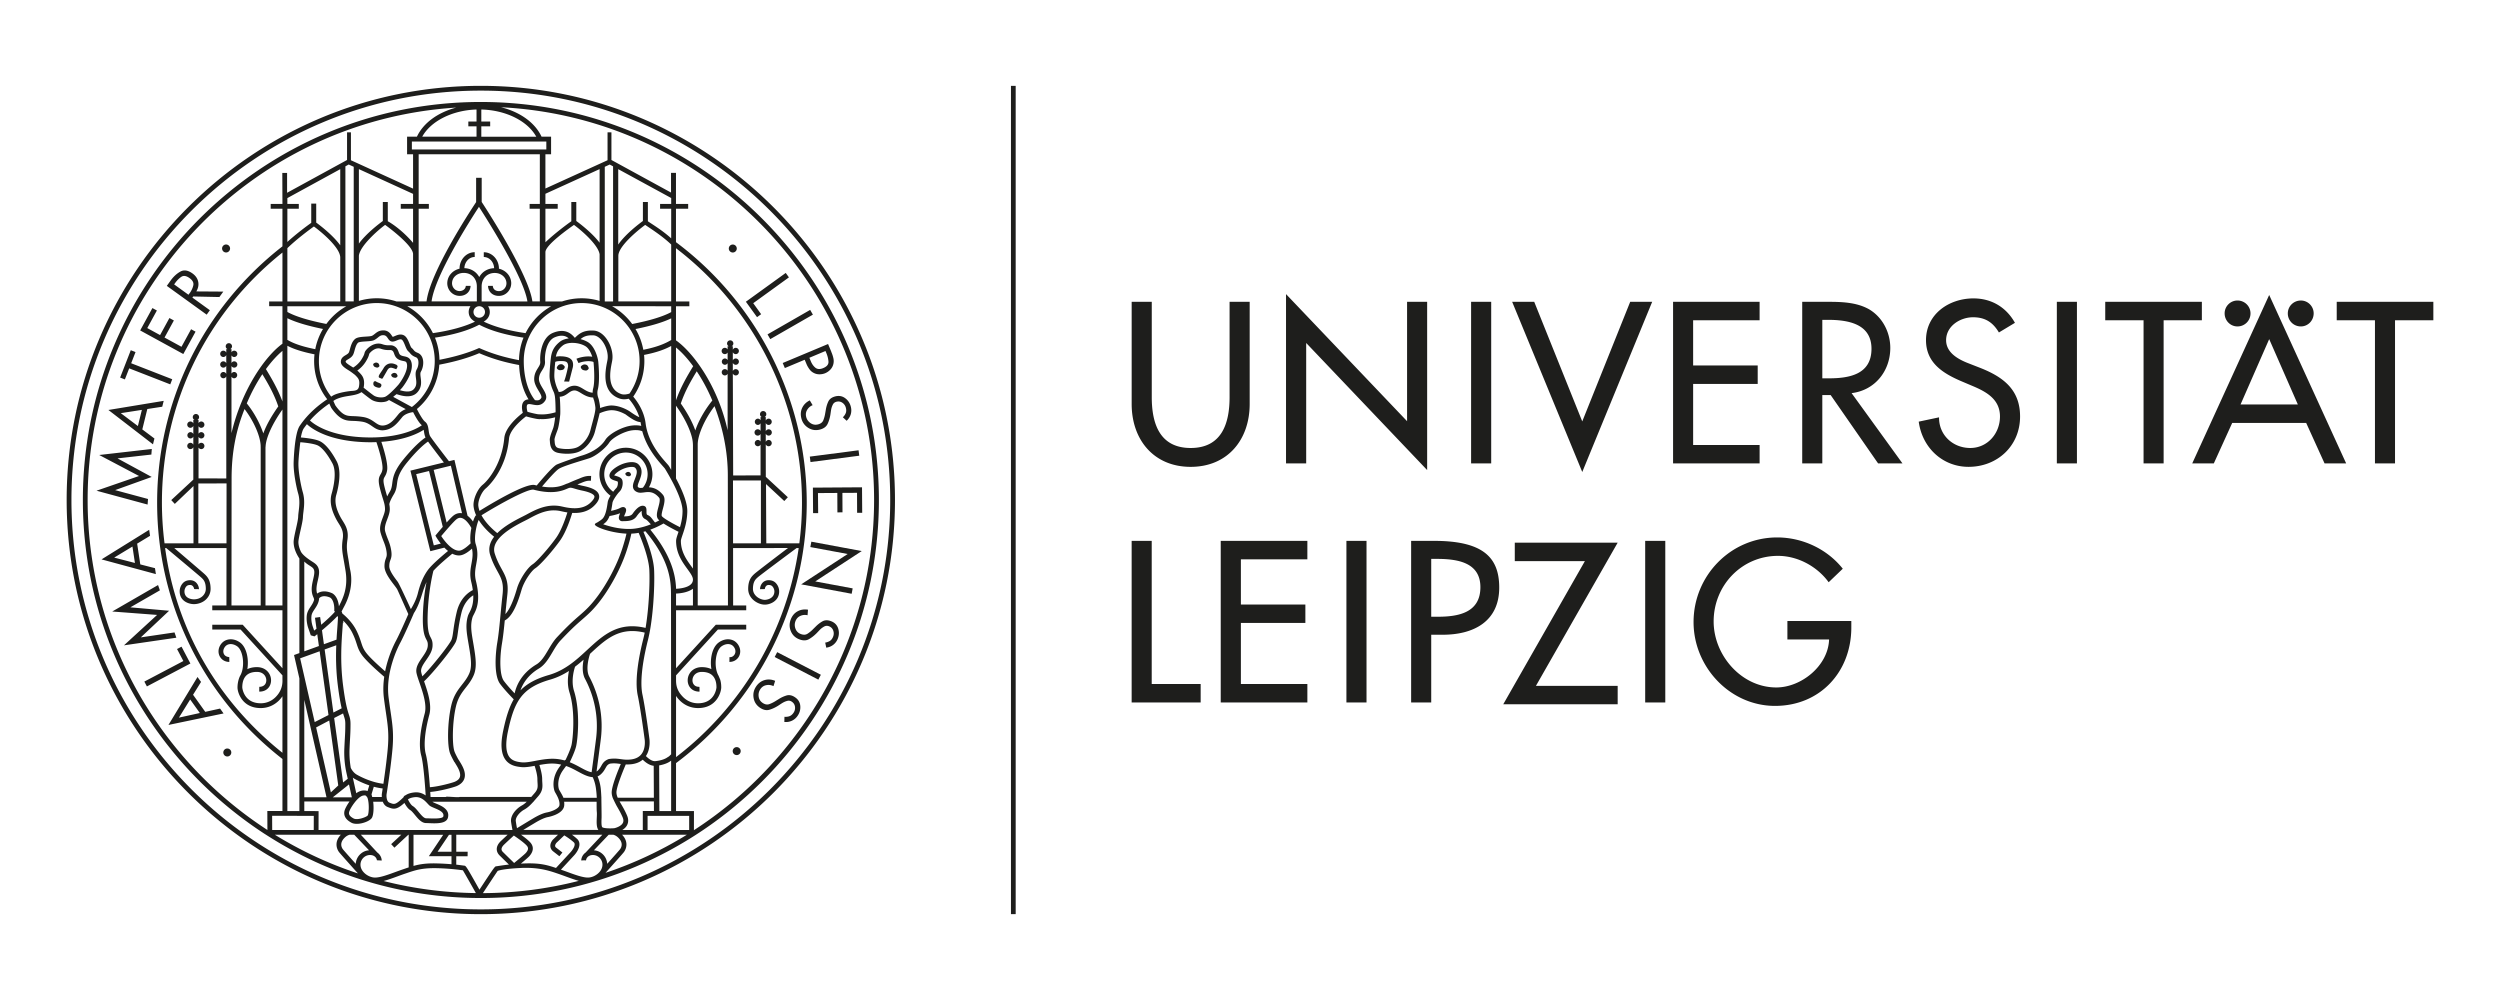 <svg xmlns="http://www.w3.org/2000/svg" xml:space="preserve" width="1000" height="400"><g style="fill:#1e1e1c"><path d="M192.328 34.336c-91.346 0-165.664 74.32-165.664 165.662 0 91.342 74.321 165.666 165.664 165.666 91.35 0 165.662-74.324 165.662-165.666S283.673 34.336 192.328 34.336zm212.053 0v331.328h1.892V34.336h-1.892zM192.328 36.25c90.292 0 163.754 73.456 163.754 163.748 0 90.293-73.459 163.756-163.754 163.756-90.293 0-163.75-73.463-163.75-163.756 0-90.292 73.457-163.748 163.75-163.748zm.026 4.54c-87.782 0-159.21 71.421-159.21 159.204 0 55.794 28.882 104.955 72.456 133.393l.824.523c24.807 15.977 54.295 25.293 85.93 25.293 87.786 0 159.203-71.425 159.203-159.207S280.14 40.793 192.354 40.793v-.004zm8.05 2.106c83.003 4.204 149.23 73.056 149.23 157.086 0 55.335-28.748 104.05-72.066 132.094l.014-7.639-7.168-.017v-19.182c32.743-24.442 52.283-63.35 52.283-104.18 0-40.828-19.55-79.757-52.308-104.193V83.492h4.88v-1.916h-4.88V69.16h-1.98v7.861l-23.837-13.025V52.928h-1.554v11.164l-24.854 11.312V61.7h2.268v-7.03h-3.81c-2.633-5.647-8.66-9.904-16.218-11.773zm-17.924.143c-7.316 1.93-13.142 6.12-15.712 11.637h-3.938v7.03h2.397v13.741L140.373 64.1V52.932h-1.553v11.06L114.836 77.11v-7.945h-1.912l.053 12.416h-4.7v1.916h4.7v15.04c-31.854 24.831-50.125 62.191-50.125 102.526 0 40.35 18.263 77.703 50.125 102.528v20.822l-6.045-.008.035 7.586c-43.233-28.067-71.912-76.732-71.912-132v-.002c0-83.416 65.27-151.839 147.425-156.949zm8.131.762v4.803h-3.28v1.916h3.28v4.154H168.89c3.44-6.25 12.03-10.568 21.722-10.873zm1.912.002c9.794.234 18.512 4.569 21.983 10.879h-21.983v-4.155h3.547v-1.916h-3.547v-4.808zm-27.777 12.795h53.783v3.195h-53.783v-3.195zm2.719 5.109h48.465v19.877h-4.084V83.5h4.084v37.072h-2.979c-1.423-10.663-17.901-36.157-20.27-39.779v-9.676h-2.232v9.73c-2.514 3.786-18.452 28.148-19.828 39.725h-3.158V83.498h4.082v-1.916h-4.08V61.707zm-27.969 4.094 1.99.912v53.857h-3.326V66.535l1.336-.734zm104.399.004 1.334.73v54.037h-3.32V66.717l1.986-.912zm-100.34 1.841 21.672 9.9v4.034h-4.92v1.916h4.92V97.14c-3.723-4.366-7.807-7.376-10.108-8.641v-7.705h-1.988v7.605c-1.613 1.181-6.696 5.052-9.576 9.043V67.646zm96.287 0v29.448c-2.915-3.855-7.757-7.552-9.324-8.694v-7.605h-1.993v7.709c-1.616 1.146-6.454 4.695-10.359 8.394V83.496h4.92V81.58h-4.92v-4.068l21.676-9.866zm7.451.016 21.182 11.543v2.377h-4.446v1.916h4.446v11.84c-3.685-3.344-7.849-5.78-9.325-6.834v-7.71h-1.99V88.4c-1.665 1.214-7.045 5.314-9.867 9.426V67.662zm-111.195.004v30.453c-2.876-3.998-7.99-7.899-9.61-9.084V81.43h-1.99v7.71c-1.504 1.072-5.809 4.218-9.549 7.641V83.502h4.574v-1.916h-4.576v-2.352l21.15-11.568zm55.484 15.068c3.615 5.608 17.98 28.35 19.377 37.836h-18.307v-5.994c0-3.15 2.136-5.367 5.19-5.396h.049c2.513 0 4.517 1.671 4.68 3.902.064.88-.244 1.76-.844 2.402a2.93 2.93 0 0 1-2.155.961h-.029c-1.268 0-2.318-.706-2.414-2.064v-.03l-1.906-.01c.003.06-.008.11-.004.17.163 2.232 1.812 3.846 4.322 3.846h.05a4.814 4.814 0 0 0 3.54-1.572 5.155 5.155 0 0 0 1.35-3.846c-.203-2.717-2.22-4.843-4.946-5.468h.043c0-3.625-2.724-6.575-6.068-6.575v1.913c2.234 0 4.047 1.986 4.138 4.472-2.648.082-4.785 1.445-5.949 3.541-1.16-2.11-3.3-3.47-5.953-3.554.092-2.483 1.9-4.47 4.137-4.47v-1.915c-3.345 0-6.067 2.953-6.067 6.578h.069c-2.726.624-4.768 2.745-4.967 5.469a5.131 5.131 0 0 0 1.342 3.838c.924 1 2.18 1.56 3.545 1.58h.052c2.5 0 4.21-1.619 4.372-3.854.005-.05.003-.1.003-.152h-1.914l.002.017c-.099 1.376-1.32 2.054-2.502 2.069a2.94 2.94 0 0 1-2.156-.955 3.217 3.217 0 0 1-.838-2.409c.165-2.267 2.129-3.902 4.678-3.902h.049c3.058.024 5.19 2.248 5.19 5.402v6.006h-18.11c1.34-10.355 15.359-32.349 18.951-37.836zm66.496 7.217c1.605 1.15 6.575 4.186 10.397 7.854v22.763h-21.141v-18.257c0-3.675 7.322-9.842 10.744-12.36zm-104.023.002c1.708 1.223 10.988 8.17 11.172 11.6v19.017h-6.688a24.855 24.855 0 0 0-14.984-.203v-18.11c.475-3.872 7.435-10.049 10.5-12.304zm75.539.004c2.894 2.131 9.643 7.875 10.248 11.756v18.66a24.873 24.873 0 0 0-14.99.201h-6.686v-19.717c0-2.912 9.718-9.677 11.428-10.9zm-104.03.63c3.09 2.275 10.345 8.317 10.534 12.304v17.683h-21.15V99.262c3.848-3.728 8.983-7.503 10.616-8.674zm144.829 8.692c31.58 24.133 50.396 62.044 50.396 101.791 0 5.47-.367 10.897-1.06 16.26h-13.21s-.08-13.807-.113-23.71l7.305 6.792 1.42-1.521-8.813-8.166c-.01-4.104-.015-13.01-.015-13.01.188.457.638.787 1.166.787a1.263 1.263 0 0 0 0-2.525 1.26 1.26 0 0 0-1.166.787v-3.31a1.26 1.26 0 1 0 0-.95v-3.31c.188.464.638.786 1.166.786a1.264 1.264 0 0 0 0-2.527 1.26 1.26 0 0 0-1.166.79v-1.423h-.463a1.24 1.24 0 0 0 .685-1.103 1.264 1.264 0 1 0-2.527 0c0 .486.283.897.684 1.103h-.463v1.297a1.251 1.251 0 0 0-1.088-.662 1.264 1.264 0 0 0 0 2.525c.475 0 .874-.274 1.09-.664v3.063a1.248 1.248 0 0 0-1.09-.66 1.262 1.262 0 1 0 0 2.521c.475 0 .874-.277 1.09-.66v3.059a1.251 1.251 0 0 0-1.09-.662 1.263 1.263 0 0 0 0 2.525c.475 0 .874-.27 1.09-.668v12.324l-10.957.031c-.002-.263-.135-40.798-.135-40.798.19.457.638.787 1.164.787a1.262 1.262 0 1 0-1.164-1.742v-3.307c.19.458.638.789 1.164.789a1.262 1.262 0 1 0-1.164-1.742v-3.305a1.26 1.26 0 1 0 1.164-1.74c-.526 0-.974.325-1.164.783v-1.42h-.465c.401-.205.684-.612.684-1.101 0-.688-.563-1.26-1.262-1.26-.697 0-1.264.572-1.264 1.26 0 .49.285.897.686 1.103h-.463v1.291a1.249 1.249 0 0 0-1.09-.656 1.261 1.261 0 1 0 0 2.521c.476 0 .876-.273 1.09-.66v3.059a1.245 1.245 0 0 0-1.09-.66 1.264 1.264 0 0 0 0 2.527 1.24 1.24 0 0 0 1.09-.668v3.06a1.252 1.252 0 0 0-1.09-.66 1.264 1.264 0 0 0 0 2.528 1.25 1.25 0 0 0 1.09-.664v22.603c-3.913-17.819-13.832-31.176-20.65-35.976v-13.645h5.343v-1.918h-5.343l-.002-.002V99.28zm-157.416 1.735v19.556h-5.317v1.918h5.315v14.989c-6.804 4.94-16.183 18.094-20.385 35.767v-22.59c.215.39.612.664 1.088.664a1.266 1.266 0 0 0 0-2.529c-.476 0-.873.277-1.088.66v-3.05c.215.385.612.656 1.088.656a1.26 1.26 0 0 0 1.263-1.252c0-.702-.566-1.272-1.263-1.272-.476 0-.873.275-1.088.668v-3.06c.215.387.612.662 1.088.662a1.265 1.265 0 0 0 0-2.53 1.24 1.24 0 0 0-1.088.665v-1.291h-.465a1.26 1.26 0 0 0 .688-1.104c0-.699-.567-1.268-1.266-1.268-.697 0-1.264.569-1.264 1.268 0 .479.285.89.684 1.104h-.46v1.414a1.266 1.266 0 0 0-1.165-.788 1.266 1.266 0 0 0 0 2.532c.527 0 .976-.331 1.164-.79v3.311a1.257 1.257 0 0 0-1.164-.793 1.27 1.27 0 0 0-1.266 1.272 1.262 1.262 0 0 0 2.43.47v3.311a1.26 1.26 0 0 0-1.164-.795 1.266 1.266 0 0 0 0 2.53c.527 0 .976-.328 1.164-.786 0 0 .02 38.15.014 40.852l-11.106-.035v-12.37c.213.39.616.665 1.092.665a1.262 1.262 0 1 0 0-2.524c-.476 0-.879.27-1.092.664v-3.064c.213.39.616.666 1.092.666.696 0 1.264-.569 1.264-1.264 0-.699-.57-1.266-1.266-1.266-.475 0-.877.273-1.09.664v-3.058c.213.394.616.664 1.092.664a1.265 1.265 0 0 0 0-2.53c-.476 0-.879.28-1.092.667v-1.291h-.463c.402-.217.686-.625.686-1.11a1.263 1.263 0 0 0-2.526 0c0 .485.284.893.686 1.11h-.467v1.416a1.258 1.258 0 0 0-2.428.474c0 .7.567 1.264 1.264 1.264.529 0 .974-.33 1.164-.787v3.303a1.268 1.268 0 0 0-1.164-.786 1.266 1.266 0 0 0 0 2.53c.529 0 .974-.327 1.164-.78v3.297a1.261 1.261 0 1 0 0 .955v12.985l-8.828 8.193 1.42 1.522 7.473-7.14v22.905h-11.58a129.876 129.876 0 0 1-1.047-16.262c0-39.234 17.559-75.583 48.209-100.048zm-39.12 7.162c-.587 0-1.148.147-1.683.441-1.423.784-2.686 1.925-3.791 3.422l-1.662 2.31 15.947 11.51 1.281-1.771-7-5.063.32-.44 10.485.23 1.57-2.176-10.795-.073c.773-1.305 1.022-2.607.744-3.902-.277-1.29-1.026-2.382-2.255-3.27-1.128-.813-2.181-1.22-3.16-1.218zm240.438.992-15.945 11.52 4.466 6.173 1.635-1.191-3.16-4.399 14.275-10.328-1.271-1.775zm-240.662 1.21c.658-.01 1.397.283 2.219.878 1.23.894 1.719 1.876 1.455 2.947-.26 1.078-.746 2.115-1.461 3.098a.059.059 0 0 1-.022.031c-.007.007-.019.012-.045.016l-.394.552-5.73-4.14.378-.526c.772-1.074 1.607-1.906 2.504-2.51a1.99 1.99 0 0 1 1.096-.345zm440.775 7.26v67.721h8.065v-48.17l48.384 50.832v-67.298h-8.029v47.754l-48.42-50.838zm393.264.35-30.78 67.371h8.633l7.358-16.197h29.584l7.355 16.197h8.64l-30.79-67.37zm-118.283 1.367c-9.748 0-18.989 6.258-18.989 16.715 0 9 6.675 13.207 14.026 16.371l4.45 1.887c5.556 2.316 11.112 5.319 11.112 12.262 0 6.77-4.958 12.6-11.884 12.6-6.924 0-12.57-5.145-12.487-12.258l-8.125 1.72c1.373 10.366 9.498 18.08 19.928 18.08 11.546 0 20.61-8.395 20.61-20.144 0-10.801-6.844-15.856-15.993-19.457l-4.617-1.803c-4.02-1.543-8.977-4.196-8.977-9.258 0-5.66 5.645-9.17 10.774-9.17 4.874 0 7.951 2.051 10.347 6.084l6.413-3.861c-3.505-6.26-9.4-9.768-16.588-9.768zm105.593.85c-2.824 0-5.132 2.314-5.132 5.145 0 2.912 2.308 5.224 5.132 5.224a5.186 5.186 0 0 0 5.22-5.224c0-2.83-2.308-5.145-5.22-5.145zm25.356 0c-2.906 0-5.215 2.314-5.215 5.145a5.187 5.187 0 0 0 5.215 5.224c2.826 0 5.13-2.312 5.13-5.224 0-2.83-2.305-5.145-5.13-5.145zm-467.674.518v40.894c0 14.232 8.81 25.12 23.604 25.12 14.794 0 23.6-10.888 23.6-25.12v-40.894h-8.04v38.156c0 10.538-3.16 20.312-15.56 20.312-12.401 0-15.565-9.774-15.565-20.312v-38.156h-8.039zm135.774 0v64.636h8.039v-64.636h-8.04zm16.42 0 28.042 68.074 27.97-68.074h-8.792l-19.18 47.84-19.214-47.84h-8.827zm64.367 0v64.636h34.617v-7.367h-26.59v-24.431h25.826v-7.372h-25.826V128.1h26.59v-7.376h-34.617zm51.658 0v64.636h8.037v-27.343h3.336l18.98 27.343h9.75l-20.351-28.111c9.325-1.117 15.478-8.835 15.478-18.086 0-6.176-3.078-12.26-8.468-15.44-5.128-2.904-11.285-3-17.016-3h-9.746zm101.85 0v64.636h8.038v-64.636h-8.039zm19.36 0v7.379h15.33v57.257h8.028l-.002-57.26h15.293v-7.376h-38.648zm92.593 0v7.379h15.293v57.257h8.027v-57.257l15.33-.002v-7.377h-38.65zm-783.957.5c12.77 0 23.164 10.39 23.164 23.164 0 7.21-3.416 14.048-9.147 18.418l-7.478-4.069c.49-.433 1.351-1.082 1.351-1.082.075.017.192.06.348.106 1.494.476 5.47 1.736 7.845-.701 1.974-2.026 1.68-4.331 1.46-6.006-.125-.99-.236-1.842.083-2.385.793-1.327 1.274-3.615.655-5.416-.35-1.03-1.024-1.764-1.951-2.125-1.011-.398-1.273-.72-1.637-1.156a5.266 5.266 0 0 0-.826-.856c-.2-.17-.545-1.019-.772-1.586-.534-1.327-1.137-2.828-2.31-3.424-1.288-.638-2.578-.108-3.518.29-.334.138-.83.346-.88.36-.084-.063-.254-.31-.38-.495-.553-.816-1.502-2.268-3.738-2.094-1.435.064-2.304.761-3.07 1.377-.364.295-.71.564-1.092.76-.415.205-1.607.283-2.563.34-1.748.114-3.394.218-4.279.98-1.189 1.02-1.653 2.718-2.031 4.08-.135.482-.247.917-.385 1.215-.229.486-.727.78-1.297 1.125-.79.471-1.871 1.117-1.941 2.508-.087 1.6 1.638 2.67 3.31 3.703.812.5 2.344 1.705 2.344 1.705 1.39 1.384 2.025 2.012 1.61 4.566-.26 1.586-1.353 1.764-3 1.852-.455.025-5.458.557-7.694 2.004-.128.078-.29.183-.426.27a22.933 22.933 0 0 1-4.92-14.264c0-12.774 10.395-23.164 23.165-23.164zm81.935.002c12.774 0 23.166 10.39 23.166 23.164 0 4.693-1.4 9.177-4.03 13.033-.87.28-2.211.56-3.241.217-5.933-1.99-4.509-9.18-3.825-12.635l.131-.676c.536-2.86-.484-6.548-2.535-9.176-1.389-1.784-3.098-2.817-4.824-2.92-4.26-.266-6.002 1.408-7.404 2.752l-.172.164c-1.167-1.436-3.692-4.094-8.768-1.994-4.77 1.965-5.27 9.141-5.064 11.5.078.95-.336 1.621-.916 2.534-.64 1.022-1.44 2.288-1.508 4.214-.074 1.838.91 3.484 1.777 4.934.851 1.409 1.376 2.373 1.012 2.912-.643.933-1.34.994-2.48.803-2.848-3.548-4.483-9.234-4.483-15.662 0-12.774 10.393-23.164 23.164-23.164zm-40.967 1.263v.002a2.3 2.3 0 0 1 2.303 2.3 2.31 2.31 0 0 1-2.303 2.302 2.312 2.312 0 0 1-2.304-2.303 2.304 2.304 0 0 1 2.304-2.3zm-28.785.002h25.262a3.94 3.94 0 0 0-.363.662 4.148 4.148 0 0 0-.334 1.641c0 .577.118 1.13.334 1.635.172.405.42.768.707 1.105 0 0 .905.901 1.494 1.121-4.065 1.98-10.046 3.63-16.846 4.598a25.232 25.232 0 0 0-10.254-10.762zm81.938 0 23.625.002v2.344c-3.203 1.767-8.594 3.405-15.604 4.764-2.132-2.905-4.857-5.35-8.021-7.11zm-129.903.002h23.598c-3.154 1.753-5.876 4.19-8.006 7.088-6.997-1.362-12.378-3.006-15.553-4.773l-.039.058v-2.373zm80.276 0 25.257.002a25.24 25.24 0 0 0-10.251 10.762c-6.798-.965-12.672-2.64-16.739-4.615.65-.305 1.387-1.104 1.387-1.104.642-.749 1.037-1.695 1.037-2.742a4.17 4.17 0 0 0-.691-2.303zm-134.26.73-4.897 8.952 17.254 9.44 4.897-8.952-1.787-.969-3.84 7.022-6.778-3.701 3.735-6.827-1.787-.976-3.73 6.82-5.128-2.802 3.848-7.026-1.787-.98zm263.098.731-17.053 9.793 1.092 1.904 17.054-9.795-1.093-1.902zm-209.114 3.334c3.292 1.607 8.075 3.049 14.254 4.297a24.866 24.866 0 0 0-3.092 8.088c-6.28-1.248-9.28-2.628-11.162-3.725v-8.66zm153.528.059v8.66c-2.344 1.365-5.394 2.765-11.153 3.904a24.938 24.938 0 0 0-3.117-8.297c6.17-1.238 10.96-2.667 14.27-4.267zm460.445.586h2.137c7.95 0 17.533 1.449 17.533 11.57 0 10.287-8.894 11.83-17.108 11.83h-2.562v-23.4zm-537.223 1.943c4.214 2.278 10.38 4.095 17.71 5.184a24.976 24.976 0 0 0-1.803 9c-5.756-1.075-10.946-2.63-15.768-4.786l-.01-.025a.966.966 0 0 1-.326 0l-.008.025c-4.17 1.865-9.572 3.465-15.71 4.643a24.898 24.898 0 0 0-1.796-8.857c7.33-1.09 13.497-2.906 17.711-5.184zm-38.619 4.203c1.147-.082 1.577.526 2.076 1.264.361.525.81 1.187 1.631 1.28.657.077 1.309-.192 1.94-.458.859-.358 1.452-.57 1.931-.338.525.263 1.029 1.512 1.395 2.428.402.993.75 1.858 1.326 2.338.252.209.411.404.57.6.44.535.94 1.138 2.412 1.716.395.15.672.469.84.969.403 1.178.064 2.894-.484 3.816-.66 1.1-.496 2.374-.342 3.604.202 1.575.396 3.073-.928 4.428-1.404 1.437-4.098.766-5.486.347.432-.472.77-.861.94-1.056.513-.653 4.998-6.444 3.558-10.438-.577-1.614-1.867-1.872-2.81-2.06-.552-.114-1.078-.22-1.524-.55-.34-.248-.474-.59-.687-1.167-.294-.82-.7-1.938-2.194-2.524-.51-.19-.978-.177-1.488-.17-.646.015-1.49.03-2.84-.423-2.852-.976-5.426 1.02-6.496 2.35-.432.528-.539.86-.643 1.284-.087.337-.213.856-1.058 2.25-1.163 1.937-2.843 3.087-3.446 3.452-.206-.128-.409-.26-.615-.387-.853-.528-2.437-1.509-2.41-1.98.018-.323.242-.507 1.012-.965.703-.418 1.572-.936 2.047-1.954.177-.373.33-.908.502-1.52.305-1.11.688-2.496 1.433-3.142.397-.337 2.058-.445 3.155-.513 1.36-.09 2.531-.16 3.294-.543.566-.283 1.027-.653 1.43-.973.643-.525 1.15-.93 1.96-.965zm83.35.045c.3-.008.62-.004.96.014 1.17.067 2.388.85 3.438 2.191 1.706 2.19 2.594 5.334 2.158 7.654l-.125.65c-.728 3.679-2.439 12.301 5.092 14.823a5.577 5.577 0 0 0 1.7.254 8.33 8.33 0 0 0 1.824-.22c.374.392 2.946 3.27 4.24 7.353-1.074-.305-3.764-2.242-3.764-2.242-.163-.117-3.436-2.313-7.24-2.405-1.508-.039-3.547.624-4.682 1.022-.002-.135.022-.295.01-.412a21.06 21.06 0 0 0-.467-2.674c.046 0-.104-.533-.207-.817a21.509 21.509 0 0 0-.086-.308l-.023.008c-.326-1.03-.41-2.15-.14-3.164.775-2.927.47-8.163.21-11.026-.158-1.784-1.417-6.274-4.11-7.945-.894-.55-1.926-.95-3.001-1.225.962-.816 2.113-1.474 4.213-1.53zm-11.787.162c1.277-.012 2.173.475 2.857 1.078-1.394.177-2.645.615-3.533 1.32-2.45 1.944-3.12 3.817-3.485 5.555-.193.936-.779 6.9-.65 8.694.151 2.296 1.025 4.53 1.479 5.496l-.014.006c.008.007.481.738.685 2.306.191 1.486.268 4.7.252 6.168-.987.287-3.004.805-4.886.84-.713.022-1.47-.012-1.842-.033-.231-.021-.438-.025-.697-.078a39.783 39.783 0 0 1-3.813-.916c-.309-1.072-.525-2.69.117-2.987.458-.195 1.16-.058 1.907.084 1.493.291 3.526.693 5.021-1.496 1.09-1.582.055-3.303-.945-4.97-.768-1.273-1.566-2.596-1.512-3.87.054-1.415.618-2.315 1.219-3.27.656-1.042 1.336-2.118 1.199-3.714-.203-2.416.488-8.17 3.895-9.568 1.077-.45 1.98-.637 2.746-.645zm683.03 1.358 11.464 26.144h-22.918l11.455-26.144zm-678.292 1.513c1.692.062 3.486.518 4.832 1.35 1.253.77 2.157 2.565 2.691 4.183-2.81-.465-5.706.519-6.336.827l.838 1.716c.446-.216 3.412-1.237 5.867-.513 0 0 .143.118.157.271.193 2.2.567 7.62-.158 10.356a6.925 6.925 0 0 0-.211 1.738c-1.392-.103-2.475-.72-3.596-1.408-1.25-.77-2.544-1.56-4.176-1.365-1.369.166-2.301.839-3.119 1.439-.878.631-1.577 1.085-2.695 1.03-.05-.16-.105-.348-.155-.483a.776.776 0 0 0-.011-.035 1.853 1.853 0 0 0-.045-.108c-.04-.12-.08-.246-.125-.334-.4-.756-1.266-2.988-1.399-5.021-.075-1.061.15-3.997.358-6.065l.011.02c.004-.007.536-.324 1.916-.324 1.13 0 2.357-.042 2.875.656.153.203.446.937.307 1.629-.512 2.593-1.248 5.207-1.601 5.867 0 0 1.663.053 2.046.07.151-.538 1.371-5.339 1.387-5.38.417-1.388.124-2.644-.299-3.208-1.005-1.355-3.225-1.548-4.715-1.548a8.07 8.07 0 0 0-1.677.16c.002-.012.003-.034.01-.051.264-1.292.726-2.81 2.794-4.451.944-.747 2.536-1.08 4.229-1.018zm101.844.446-18.141 7.597.85 2.02 7.94-3.324.614 1.46c.041.1.08.2.123.291.037.093.082.196.12.295.306.642.676 1.256 1.109 1.834.43.586.978 1.053 1.652 1.39a4.77 4.77 0 0 0 2.182.558 6.156 6.156 0 0 0 2.24-.373c.032-.014.064-.027.096-.045.032-.01.063-.025.094-.035a5.94 5.94 0 0 0 2.1-1.489 4.81 4.81 0 0 0 1.17-2.287 5.075 5.075 0 0 0-.007-2.146 13.856 13.856 0 0 0-.633-2.082 7.243 7.243 0 0 0-.14-.334 6.765 6.765 0 0 1-.117-.346l-1.252-2.984zm-216.276.705c2.066 1.072 5.24 2.313 10.852 3.42a25.39 25.39 0 0 0-.147 2.664c0 5.608 1.816 10.898 5.235 15.312-3.06 2.06-7.451 5.422-10.918 10.52-2.261 3.026-2.514 14.9-2.518 15.017-.074 3.955 1.148 9.876 1.82 12.16.76 2.6.448 5.113.202 7.131-.098.806-.188 1.54-.202 2.182-.03 1.007-.469 2.973-.898 4.867-.493 2.192-.956 4.271-.92 5.4.067 2.596 1.285 4.91 2.305 6.434v37.82l-2.139.776 2.139 9.363v53.051l-4.81-.004V138.307zm153.528.072v49.568c-.184-.32-.352-.624-.55-.947l-.27-.457c-.182-.312-.544-.725-1.143-1.398-2.192-2.477-7.333-8.27-8.272-15.819-.645-5.2-3.682-9.209-4.949-10.674 2.92-4.207 4.453-9.116 4.453-14.263 0-.823-.043-1.627-.123-2.424 5.316-1.036 8.476-2.302 10.854-3.586zm1.916.605c2.216 1.813 4.57 4.353 6.875 7.5-2.378 3.91-4.996 8.347-6.875 13.657v-21.157zm-118.95.352c.278.007.564.056.854.156 1.669.578 2.764.542 3.504.528.35-.003.602-.01.752.05.655.248.813.62 1.09 1.375.233.653.525 1.466 1.351 2.073.792.57 1.616.734 2.281.873.887.18 1.183.255 1.387.826.913 2.554-2.04 7.08-3.232 8.578-1.598 1.855-4.374 4.626-5.545 4.973-1.64.483-3.508 0-4.299-.518-.633-.397-2.778-2.09-4.158-3.191.018-.075.048-.14.064-.225.574-3.523-.626-4.715-2.15-6.227 0 0-.352-.311-.426-.382.94-.667 2.363-1.88 3.441-3.666v-.002c.986-1.635 1.159-2.327 1.276-2.774.06-.252.072-.306.273-.547.018-.024 1.592-1.953 3.537-1.9zm-99.127.744-4.263 10.945 1.894.74 1.727-4.423 16.432 6.4.792-2.045-16.43-6.4 1.745-4.469-1.897-.748zm60.66.274v20.234c-1.861-4.99-4.339-9.212-6.609-12.955 2.212-3.022 4.47-5.487 6.61-7.28zm217.221.042.31.752c.009.014.012.029.02.04 0 .007.006.014.014.035.486 1.17.774 2.31.848 3.42.078 1.114-.62 1.97-2.084 2.584-1.3.55-2.345.499-3.131-.13-.787-.638-1.404-1.511-1.861-2.64l-.565-1.353 6.45-2.708zm-138.507.877c4.895 2.118 10.133 3.68 15.953 4.733.227 5.389 1.556 10.225 3.779 13.738-.373.027-.742.088-1.1.25v.002c-2.076.947-1.579 3.78-1.2 5.133-1.768 1.348-6.998 5.69-7.41 10.117-.93 9.911-6.041 16.524-8.612 18.639-2.193 1.802-3.978 6.03-3.666 8.7.148 1.282.543 2.509 1.091 3.673l-.18-.14c-.392.507-.79 1.412-1.146 2.501-.555-.777-1.291-1.646-2.181-2.312l-5.248-22.35-2.19.533c-1.385-1.788-6.481-8.396-7.455-9.922-.422-.663-.55-1.579-.676-2.459-.182-1.29-.37-2.627-1.459-3.447-.886-.667-2.426-3.42-3.222-5.058a25.092 25.092 0 0 0 8.95-17.731c6.18-1.156 11.66-2.745 15.971-4.6zm-41.137 3.756c-.265-.015-.479.063-.479.063s-.599.22-.744.476c-.15.27.051.684.256.94.21.259.6.393 1.098.513.495.117.961-.312 1.064-.525.093-.216-.132-.73-.234-.93-.097-.187-.31-.353-.684-.484a1.049 1.049 0 0 0-.277-.053zm6.082.325c-1.294-.056-2.48.609-3.196 1.894-.484.876-1.461 2.129-1.755 2.729-.183.354-.327.816-.01 1.078h.002c.032.02.663.287.68.287.043 0 .379.163.416.166.31-.092.431-.383.591-.696.01-.014.876-1.475 1.516-2.62.366-.664.893-1.345 2.059-1.026.374.092 1.05.336 1.56.535a.796.796 0 0 1 .1-.187c.08-.1.153-.2.21-.317.004 0 .069-.148.085-.166.064-.17.113-.333.164-.51a.925.925 0 0 1-.15-.347.83.83 0 0 1-.327-.287 9.907 9.907 0 0 1-.629-.235 3.891 3.891 0 0 0-1.316-.298zm68.088.353a2.086 2.086 0 0 0-.617.012c-.486.06-.83.418-.83.418s-.54.585-.56.96c-.015.373.437.725.815.891.372.164.88.097 1.496-.052.614-.142.89-.887.883-1.174-.012-.291-.55-.73-.771-.895a.951.951 0 0 0-.416-.16zm9.068.072a1.55 1.55 0 0 0-.576.143s-.71.351-.856.7c-.147.346.157.828.456 1.118.288.281.79.4 1.42.475.625.07 1.146-.523 1.236-.803.09-.273-.267-.876-.414-1.1-.15-.227-.432-.404-.914-.503a1.275 1.275 0 0 0-.352-.03zm44.9 2.74c2.242 3.353 4.385 7.273 6.235 11.686-3.11 3.856-5.515 8.17-6.801 11.969-1.155-3.296-3.176-7.052-5.803-10.77 1.676-4.949 4.022-9.007 6.37-12.884zm-121.023.637c-.264.013-.463.115-.463.115s-.58.288-.691.569c-.118.28.124.662.365.896.229.23.633.327 1.144.383.507.06.919-.421.997-.644.073-.227-.217-.71-.334-.89-.122-.18-.35-.32-.739-.405a.995.995 0 0 0-.279-.024zm-52.727.514c2.35 3.88 4.694 7.94 6.37 12.89-2.625 3.712-4.821 7.506-5.977 10.805-1.284-3.8-3.516-8.15-6.625-12.01 1.85-4.41 3.992-8.33 6.232-11.685zm45.147 2.803c-.3-.015-.545.216-.545.216s-.21.3-.21.725-.01 1.193 1.831 1.633c.695.17 1.09-.004 1.317-.572.488-1.234-1.173-1.224-2.08-1.887a.57.57 0 0 0-.313-.115zm79.789 3.703c.833.032 1.629.516 2.598 1.11 1.236.758 2.757 1.67 4.783 1.724.088.372.2.735.338 1.086h.021c.165.646.424 1.77.537 2.89.12 1.206-.582 3.832-1.267 6.375-.238.887-.477 1.784-.7 2.664-.797 3.185-3.177 5.834-5.117 6.803-1.664.837-4.74 1.023-7.474.465-1.475-.305-1.657-1.408-1.744-2.83a9.044 9.044 0 0 0-.043-.522c-.067-.535.546-2.175.914-3.158.134-.362.262-.7.369-1.006.54-1.55.964-5.395 1.014-6.097.066-.898.01-4.958-.223-6.983 1.519-.068 2.542-.797 3.398-1.422.724-.52 1.354-.98 2.237-1.086a2.22 2.22 0 0 1 .359-.013zm-85.277.67c1.288 1.026 3.276 2.581 3.957 3.021.91.583 2.359 1.004 3.87 1.004.668 0 1.352-.085 2-.27.357-.102.758-.322 1.177-.595l6.695 3.642c-.986.401-2.077 1.02-2.879 1.989l-.44.539c-1.45 1.788-3.093 3.81-5.675 4.03-1.385.098-2.24-.506-3.383-1.294-1.192-.833-2.546-1.778-4.711-2.119-1.717-.266-2.989-.31-4.014-.342-1.424-.057-2.287-.081-3.39-.642-1.886-.947-3.679-3.7-3.688-3.7l-.78-1.738c.169-.114.36-.24.51-.34 3.62-2.058 8.084-1.347 10.75-3.185zm191.088 1.545a5.216 5.216 0 0 0-1.598.173c-1.362.36-2.28 1.036-2.758 2.04-.478 1.004-.814 2.125-1.012 3.363l-.228 1.299-.016.095a12.756 12.756 0 0 1-.752 2.76c-.328.81-1.027 1.359-2.103 1.635-1.08.28-2.072.118-2.977-.492-.903-.61-1.488-1.427-1.756-2.455-.268-1.026-.142-1.975.368-2.844a4.422 4.422 0 0 1 2.203-1.893l-1.143-1.92c-1.405.69-2.411 1.683-3.03 2.98-.614 1.286-.724 2.701-.33 4.233.43 1.65 1.356 2.912 2.778 3.791 1.424.88 2.97 1.105 4.637.672 1.512-.394 2.534-1.141 3.054-2.23.527-1.1.903-2.346 1.137-3.737l.2-1.404c.017-.128.045-.266.066-.416.022-.152.054-.296.084-.453.13-.61.34-1.2.635-1.772.29-.57.763-.94 1.421-1.113.876-.224 1.67-.091 2.381.395a3.391 3.391 0 0 1 1.39 1.996c.212.813.204 1.516-.028 2.119-.232.596-.622 1.163-1.163 1.695l1.51 1.405c.806-.751 1.354-1.617 1.643-2.596.29-.994.297-2.02.021-3.08-.367-1.418-1.125-2.543-2.277-3.383-.723-.528-1.508-.816-2.357-.863zm-270.204 1.947-22.123 3.648 17.836 13.744.575-2.328-4.85-3.638 2.008-8.16 5.972-.918.582-2.348zm66.24 1.096.714 1.58c.085.139 2.12 3.303 4.507 4.502 1.477.752 2.674.793 4.186.843 1.025.036 2.185.07 3.785.327 1.728.273 2.841 1.05 3.916 1.789 1.165.813 2.37 1.652 4.147 1.652.156 0 .319-.01.484-.027 3.395-.277 5.394-2.74 7.004-4.723l.424-.522c1.34-1.618 4.037-1.948 4.064-1.955l.244-.035.047-.027c.605 1.206 2.19 4.196 3.498 5.264-.717.528-7.05 4.878-20.488 4.878h-.33c-16.348-.079-22.964-5.843-23.934-6.787 2.677-3.05 5.545-5.256 7.733-6.76zm138.67.836c3.924 5.463 6.766 11.656 6.766 15.51h.018v49.644c-.218-.302-.437-.61-.668-.926-1.844-2.547-4.144-5.718-4.154-10.12-.004-.464.316-1.395.68-2.48.74-2.157 1.858-5.45 1.888-9.412.025-3.04-1.512-7.464-4.53-13.125V162.27zm15.419.205c3.129 8.188 5.398 17.835 5.316 28.396l.05 51.309h-12.09v-64.39c0-3.907 2.881-10.258 6.724-15.315zm-187.99 1.148c3.84 5.058 6.299 10.897 6.443 14.703-.01.213.013.654.013.654v63.2H92.59l.049-50.844c0-10.496 1.827-19.412 5.181-27.713zm15.154.176v78.38h-6.782v-63.212s.025-.206.055-.557c.233-3.646 2.937-9.26 6.727-14.611zm-56.229.152-1.592 6.463-6.842-5.152 8.434-1.31zm187.965.135c2 .004 3.999.844 5.518 1.674 2.26 1.693 4.286 3.016 5.97 3.072.044.252.116.482.149.734.033.276.108.533.154.8-.885-.203-2.096-.335-3.744-.147-3.772.43-9.07 3.243-10.625 5.722-2.953 4.704-9.664 6.364-9.664 6.364-1.772.546-9.358 3.218-10 3.632-1.902 1.23-6.366 6.537-7.783 8.25-.25-.06-.46-.092-.72-.162-3.522-.958-17.52 7.45-22.16 10.323a9.474 9.474 0 0 1-.474-1.979c-.236-2.022 1.298-5.623 2.98-7.006.33-.273 8.063-6.764 9.3-19.93.354-3.762 5.399-7.82 6.806-8.888a42.94 42.94 0 0 0 4.027.969 9.283 9.283 0 0 0 1.545.162l.002-.049c.31.014.65.021 1.014.021.126 0 .256 0 .38-.003 1.726-.032 3.5-.415 4.686-.727-.176 1.415-.468 3.376-.77 4.242-.101.29-.224.616-.353.963-.67 1.788-1.136 3.134-1.021 4.049.014.11.022.255.031.408.073 1.184.24 3.949 3.254 4.563 1.044.22 2.325.36 3.648.36 1.77 0 3.612-.255 5.053-.982 2.256-1.12 5.128-4.122 6.107-8.035.22-.872.46-1.76.694-2.632.468-1.742 1.152-4.569 1.152-4.569.846-.333 2.94-1.206 4.844-1.2zm-121.95 5.584c1.543 1.468 8.553 7.133 25.15 7.23h.347c.792 0 1.553-.026 2.304-.054.805 2.316 2.757 8.626 2.409 10.925-.143.947-.418 1.42-.711 1.92-.7 1.192-1.104 2.21-.373 5.29a61.742 61.742 0 0 0 1.232 4.359c.532 1.699.885 2.827.885 4.338 0 .96-.423 2.086-.871 3.285-.701 1.88-1.5 4-.89 6.154.37 1.308.77 2.332 1.124 3.237.527 1.33.981 2.482 1.244 4.269.22 1.47.023 2.016-.25 2.75-.254.691-.568 1.551-.568 3.129 0 2.402 2.06 5.122 3.72 7.314.507.66.991 1.302 1.31 1.8.121.123 3.639 8.104 4.396 9.765l-.014.014s.034.053.078.134c.027.06.039.076.053.108-1.004 2.32-3.404 7.775-4.938 10.666-.937 1.763-3.177 6.403-4.34 12.22-2.047-1.784-5.986-5.306-7.56-7.378-1.19-1.564-1.544-2.675-2.037-4.207-.37-1.142-.832-2.58-1.772-4.512-1.694-3.491-4.472-5.995-5.76-7.031-.087-.355-.184-.646-.306-.788.248-.472.494-.947.72-1.39.4-.795 4.442-7.36 2.76-15.15-.35-1.622-.49-2.96-.689-4.07-.645-3.669-.883-5.045-.43-8.138.531-3.622-.722-5.633-1.931-7.578-.322-.518-.647-1.034-.94-1.6-1.23-2.38-2.527-5.518-1.607-8.699.779-2.693 2.358-9.417.139-13.535-1.577-2.94-4.024-6.705-6.73-7.992-2.16-1.025-6.864-1.409-7.573-1.469.317-1.674.713-3.03 1.183-3.654.397-.585.819-1.123 1.237-1.662zm46.723 2.244c.023.156.047.305.069.461.118.845.264 1.765.65 2.63-1.037.67-4.104 2.95-8.877 8.804-3.803 4.672-4.151 7.376-4.431 9.543-.16 1.217-.286 2.184-.987 3.351a26.33 26.33 0 0 0-1.03 1.856 57.07 57.07 0 0 1-1.128-4.028c-.615-2.56-.307-3.086.158-3.873.337-.579.753-1.287.951-2.607.426-2.824-1.62-9.238-2.32-11.317 9.977-.72 15.345-3.75 16.945-4.82zm84.987.127c1.312.021 2.089.303 2.445.477 1.744 6.65 6.142 11.61 8.162 13.89.394.444.835.94.918 1.09l.29.477c5.593 9.35 6.744 14.135 6.726 16.494-.018 2.465-.494 4.59-1.024 6.4-2.773-1.39-6.535-3.47-7.24-4.4-.289-.386.137-1.978.424-3.035.55-2.05 1.12-4.169-.049-5.559-1.927-2.303-3.883-2.888-5.557-2.955a10.549 10.549 0 0 0 1.399-5.223c0-5.839-4.755-10.595-10.594-10.595-5.839 0-10.592 4.756-10.592 10.595 0 3.405 1.686 6.608 4.426 8.584-.555.91-1.016 1.854-1.123 2.61-.29 2.04-.775 5.465-2.217 6.728-.548.482-1.182.873-1.799 1.27-.26.163-.912.418-1.064.681-.156.266.04.476.185.596l.057.05c.123.107.353.298.727.48 2.203 1.222 7.227 2.569 11.61 2.761-.256 1.203-.745 3.106-1.708 6.096-2.35 7.262-6.469 14.338-9.541 18.54-3.095 4.24-5.285 6.15-7.605 8.165l-.891.771c-2.73 2.401-4.588 4.22-7.961 7.782-1.418 1.5-2.504 3.337-3.555 5.107-1.42 2.406-2.768 4.67-4.775 5.87-6.392 3.816-8.188 9.166-8.686 11.571-1.272-1.345-3.104-3.35-4.312-4.988-1.747-2.366-1.701-9.34-.752-15.002.464-2.777.787-5.805 1.111-9.185 3.251-1.678 5.296-7.38 6.727-12.295.977-3.331 3.836-7.51 5.496-8.588 2.066-1.341 7.002-7.035 9.865-11.033 2.547-3.55 4.374-9.334 4.895-11.104 2.8.156 6.085-.299 8.625-2.725 1.775-1.689 2.451-3.164 2.068-4.498-.47-1.646-2.46-2.78-6.273-3.564a28.328 28.328 0 0 1-2.36-.594c.44-.177.9-.36 1.406-.554 1.98-.873 2.81-.99 4.012-.934l.088-1.916c-1.678-.078-2.795.185-4.828 1.086-2.405.916-4.161 1.74-4.398 1.844a8.08 8.08 0 0 0-1.05.382c-1.52.657-4.174 1.77-9.367.93 2.02-2.395 5.366-6.206 6.698-7.072 1.449-.944 6.578-2.505 9.64-3.45 1.112-.34 2.057-.627 2.655-.83 2.547-.858 6.404-3.915 7.933-6.292 1.16-1.795 5.847-4.473 9.239-4.856a11.38 11.38 0 0 1 1.494-.08zm-83.252 4.58c1.562 2.185 4.775 6.361 6.326 8.365l-13.385 3.274 7.963 32.217 5.617-1.424c.456.468.949.918 1.473 1.33-1.2.982-6.188 5.124-7.95 7.472-2.086 2.8-3.299 6.099-4.11 9.4-.615 2.49-1.878 4.861-2.811 6.401-1.426-3.115-4.67-10.156-5.303-11-1.408-1.856-3.332-4.395-3.332-6.154 0-1.242.216-1.839.445-2.463.316-.852.642-1.741.35-3.7-.294-1.996-.81-3.307-1.354-4.69-.356-.9-.725-1.832-1.07-3.053-.435-1.547.213-3.285.846-4.96.488-1.308.994-2.66.994-3.958 0-.713-.076-1.349-.193-1.969h.01c0-.011 0-1.033 1.808-4.016.913-1.515 1.084-2.83 1.25-4.097.258-2.026.552-4.328 4.02-8.582 4.607-5.654 7.53-7.81 8.406-8.393zm-51.1.274c1.39.092 5.345.506 6.979 1.279 1.717.823 3.856 3.434 5.863 7.166 1.938 3.607.264 10.173-.293 12.11-1.116 3.862.46 7.62 1.75 10.1.313.62.662 1.18 1.008 1.741 1.126 1.802 2.099 3.355 1.67 6.28-.502 3.404-.228 4.973.437 8.747.197 1.114.427 2.42.686 4.037 1.067 6.783-1.04 10.955-2.58 13.999l-.078.156c-.206-2.182-1.017-4.194-2.598-5.166-2.378-1.1-4.58-1.03-6.12.092-.531-1.724-.117-3.544.29-5.307.505-2.203 1.03-4.483-.58-6.215-.48-.514-1.092-.908-1.735-1.32-.639-.414-4.024-2.51-4.629-4.32-.452-1.008-.798-2.16-.832-3.344-.023-.905.46-3.049.881-4.936.466-2.08.906-4.036.94-5.232.014-.592.098-1.26.191-2 .272-2.196.605-4.92-.265-7.9-.617-2.126-1.81-7.887-1.739-11.59.05-2.71.754-8.377.754-8.377zm-59.404 2.693-21.035 2.408 15.93 8.404-17.01 5.881 20.433 5.541.17-2.23-13.08-3.528.008-.054 14.547-5.227-13.592-7.388.004-.051 13.455-1.52.17-2.236zm189.656 1.433c4.785 0 8.678 3.9 8.678 8.676a8.67 8.67 0 0 1-1.906 5.393c-.546.07-1.057.129-1.336.05-.21-.063-.57-.203-.674-.406-.198-.407.21-1.453.57-2.361.747-1.887 1.761-4.484-.266-6.58-1.64-1.69-5.227-.762-7.08.06-1.696.753-4.83 2.676-4.572 4.616.154 1.114 1.296 1.485 2.215 1.783.349.107 1.004.324 1.105.42.183.897-.11 2.108-.625 2.605-.246.234-.703.77-1.203 1.426-2.223-1.62-3.582-4.232-3.582-7.006 0-4.778 3.887-8.676 8.676-8.676zm-70.025 5.256 4.463 19.018c-1.173-.206-2.336.087-3.393.902-.618.48-1.67 1.588-2.77 2.805l-5.175-21.049 6.875-1.676zm72.422.487c.601.006 1.068.122 1.296.359 1.092 1.124.656 2.534-.138 4.549-.554 1.404-1.079 2.736-.512 3.9.316.656.94 1.13 1.846 1.399.69.202 1.472.1 2.295 0 1.827-.248 3.886-.519 6.101 2.134.527.628.051 2.413-.332 3.83-.49 1.829-.96 3.564-.097 4.696.123.156.3.333.5.514-.427.235-1.01.532-1.723.86-1.436-1.737-1.625-2.404-3.094-3.081-.307-.15-.327-.727-.316-1.469.003-.727.013-1.732-.903-2.05-.927-.327-2.464-.046-4.623 3.058-.688.996-2.077 1.065-3.463 1.09.092-.245.208-.516.295-.711.456-1.053.883-2.046.17-2.705-.702-.653-1.67-.136-2.086.08-.94.49-2.271.86-3.562 1.129.257-1.128.42-2.25.553-3.186.159-1.153 2.11-3.81 2.828-4.502.986-.94 1.49-2.823 1.174-4.363-.233-1.17-1.43-1.553-2.39-1.865-.32-.106-.861-.272-.901-.186.05-.42 1.399-1.738 3.439-2.635 1.264-.56 2.64-.856 3.643-.845zm-81.155 1.638 5.494 22.344c-1.24 1.43-2.293 2.7-2.525 2.983l-.426.507.33.578c.075.12.754 1.272 1.832 2.62l-2.798.712-7.045-28.49 5.138-1.254zm79.588.356c-.237.012-.418.105-.418.105s-.513.252-.619.504c-.1.252.117.602.33.807.206.203.572.288 1.022.34.454.046.822-.376.896-.578.06-.2-.198-.635-.3-.791-.11-.16-.31-.284-.659-.366a.906.906 0 0 0-.252-.021zm41.994 3.424h11.166v25.142h-11.138l-.028-25.142zM90.62 193.365l-.023 23.96H79.338v-23.938l11.281-.022zm137.604 1.733c.447.004.9.14 1.675.37.74.225 1.682.501 3.026.778 4.014.83 4.71 1.825 4.824 2.225.158.564-.39 1.483-1.557 2.59-3.495 3.33-8.883 2.118-11.468 1.529h-.002c-5.754-1.298-10.522 1.286-14.21 3.273-.356.195-.81.419-1.335.688-2.792 1.412-7.249 3.672-10.262 6.701-1.487-1.178-4.555-3.868-6.318-7.145 7.625-4.732 18.708-10.744 20.888-10.226 7.777 2.018 11.604.36 13.446-.434.344-.138.667-.286.836-.308.159-.03.307-.043.457-.041zm-6.676 9.05c.889 0 1.807.092 2.754.307.68.153 1.598.364 2.648.52-.613 1.994-2.305 7.1-4.51 10.18-2.964 4.142-7.687 9.457-9.353 10.546-2.2 1.426-5.25 6.12-6.285 9.653-.62 2.119-2.293 7.825-4.649 10.269.23-2.415.477-4.985.778-7.709.57-5.13-.684-7.418-2.274-10.309-.887-1.624-1.892-3.46-2.765-6.181-1.931-6.045 7.935-11.028 12.144-13.164.544-.27 1.017-.51 1.576-.817 2.77-1.495 6.083-3.289 9.936-3.295zm35.13.207v.079c-.01.954-.027 2.547 1.432 3.22.743.36 1.26 1.03 2.227 2.073-2.338.929-5.402 1.833-8.535 1.851-4.31.064-8.314-1.086-10.528-1.871.293-.201.58-.42.85-.654.75-.656 1.292-1.597 1.693-2.643 1.376-.245 2.953-.604 4.243-1.129-.426.99-.774 1.915-.301 2.621.147.22.483.578 1.138.578h.038l.45-.015c1.677-.022 3.966-.053 5.255-1.912.93-1.341 1.635-1.946 2.039-2.198zm-72.613 2.768c.167-.002.336.018.508.059 1.772.408 3.407 2.93 3.973 4.015-.415 2.1-.587 4.404-.287 6.13-.963.961-3.006 2.76-4.395 2.915-2.832.316-5.994-3.675-7.37-5.824 1.64-1.962 4.962-5.824 6.097-6.707.493-.383.974-.582 1.474-.588zm7.409.86c1.927 3.09 4.69 5.526 6.177 6.708-1.63 2.124-2.455 4.569-1.578 7.315.924 2.905 1.983 4.82 2.91 6.517 1.538 2.802 2.552 4.657 2.05 9.18a456.293 456.293 0 0 0-.805 7.96c-.406 4.324-.76 8.05-1.32 11.398-.759 4.523-1.38 13.082 1.099 16.449 1.692 2.287 4.422 5.14 5.484 6.219-1.905 3.278-3.112 7.353-4.207 12.529-1.137 5.39-.854 9.184.863 11.586 1.742 2.44 4.486 2.768 6.125 2.974 1.7.21 3.59-.11 5.58-.486.4 1.231 1.106 3.636 1.106 5.29 0 .553.033 1.055.06 1.523.1 1.6.163 2.563-1.165 4.082l-.706.808c-.23.262-.437.503-.656.752h-28.66c-.36.191-2.507-.008-2.771-.008-.202 0-1.847-.14-2.534-.093a1.501 1.501 0 0 1-.205.084l.008.017h-6.105c-.03-.504-.074-1.198-.127-2.01 3.895-.288 9.484-1.888 10.525-2.328 1.655-.7 2.708-1.727 3.133-3.054.787-2.468-.85-5.132-1.826-6.729-.223-.358-.405-.635-.469-.805l-.057.014a1.409 1.409 0 0 0-.037-.07c-.633-1.182-1.234-2.308-1.553-3.159-.98-2.607-.924-11.566.534-17.92.848-3.681 2.368-5.627 3.982-7.699 1.101-1.397 2.237-2.851 3.11-4.841 1.376-3.118.898-6.85.068-11.778l-.242-1.42c-.696-4.05-1.204-6.965-.25-10.097.096-.31.275-.645.48-1.04 1.067-2.053 2.847-5.486.893-13.42-.648-2.616-.287-4.604.095-6.704.43-2.376.876-4.823-.199-8.09-.788-2.388.242-7.547 1.19-9.655zm73.935 1.408c1.955 1.27 4.596 2.629 6.002 3.324-.06.184-.125.396-.187.57-.455 1.337-.786 2.314-.786 3.094.015 5.023 2.518 8.466 4.526 11.236 1.185 1.64 2.213 3.048 2.213 4.194a2.54 2.54 0 0 1-.807 1.906c-1.376 1.334-4.215 1.73-5.953 1.799v-.383c-.24-4.991-1.738-12.84-10.3-23.27 2.753-1.003 4.76-2.154 5.292-2.47zm-205.744 2.535-19.05 11.83 21.736 5.885-.36-2.371-5.875-1.51-1.26-8.305 5.166-3.133-.357-2.396zm198.504.58c10.029 11.95 10.172 20.352 10.232 24.908l.051 64.328c-.007-.007-.018-.008-.025-.008a2.423 2.423 0 0 1-.389.377 2.79 2.79 0 0 1-.92.723c-1.395 1.047-3.483 1.462-4.945 1.615-1.348.18-2.969-1.16-3.813-2.025 2-2.984 1.418-6.826 1.395-6.965-.062-.493-1.6-12.114-2.775-17.61-.982-4.607-.199-12.37 2.21-21.882a61.22 61.22 0 0 0 1.036-5.164c1.26-7.847 1.67-17.649 1.416-22.889-.25-5.25-3.102-12.433-4.276-15.193.27-.067.539-.137.803-.215zm-2.707.633c1.01 2.348 4.02 9.743 4.27 14.859.245 5.14-.155 14.771-1.395 22.498-.036.227-.07.44-.11.666-11.013-2.6-16.98 2.921-23.294 8.756-4.358 4.037-8.86 8.199-15.416 10.09-5.167 1.493-8.724 3.45-11.328 6.133.833-2.395 2.782-5.992 7.337-8.713 2.421-1.443 3.962-4.031 5.444-6.541.993-1.68 2.022-3.414 3.299-4.766 3.319-3.508 5.15-5.302 7.83-7.65l.886-.774c2.4-2.085 4.67-4.062 7.895-8.47 3.157-4.33 7.395-11.614 9.814-19.088 1.062-3.292 1.583-5.376 1.838-6.682a21.946 21.946 0 0 0 2.93-.318zm455.394 1.838c-18.557 0-33.435 15.257-33.435 33.863 0 17.914 14.536 33.52 32.582 33.52 18.047 0 30.523-13.63 30.523-31.378v-2.572h-25.568v7.371h16.676c-.342 10.546-11.11 19.205-21.12 19.205-13.937 0-25.056-12.857-25.056-26.4 0-14.488 11.29-26.238 25.74-26.238 7.87 0 15.647 4.2 20.266 10.55l5.646-5.406c-6.327-7.967-16.248-12.515-26.254-12.515zm-258.199 1.37v64.637h27.608v-7.37h-19.58v-57.266h-8.028zm35.633 0v64.637h34.654v-7.37h-26.59v-24.428h25.792v-7.374h-25.791V223.72h26.59l.001-7.371H488.29zm50.275 0v64.637h8.041v-64.636h-8.04zm25.887 0v64.637h8.035v-27.088h4.62c12.23 0 22.58-5.23 22.58-18.86 0-11.832-6.16-18.688-25.997-18.688h-9.238zm93.621 0v64.637h8.04v-64.636h-8.04zm-52.162.723v7.381h28.043l-32.656 57.26h45.77v-7.373h-32.694l32.693-57.268H605.91zm-552.935 1.545.992 6.572-8.291-2.148 7.299-4.424zm262.23.588c-4.094 3.075-12.591 9.578-13.402 10.315-1.27 1.146-2.51 2.553-2.535 5.966-.015 1.59.595 3.05 1.761 4.221 1.297 1.302 3.219 2.15 4.895 2.15 2.077 0 5.616-1.382 5.738-5.107a4.906 4.906 0 0 0-1.435-3.633c-.732-.727-1.722-1.07-2.93-1.035-2.31.095-3.303 2.195-3.277 3.59l1.914-.04c-.004-.261.244-1.586 1.445-1.646.624 0 1.15.135 1.502.487a3.07 3.07 0 0 1 .875 2.207c-.093 2.682-2.85 3.261-3.832 3.261-.977 0-2.45-.485-3.535-1.574-.557-.567-1.223-1.517-1.211-2.861.019-2.866 1.024-3.764 1.908-4.566.92-.84 15.539-11.708 15.539-11.708h.848c-4.774 32.91-22.343 63.18-49.053 83.606v-24.469c.427.64.928 1.264 1.514 1.844 1.986 1.968 4.51 3.014 7.298 3.014h.1c7.472-.067 9.127-6.47 9.16-8.184.015-.94-.076-2.083-.42-3.22 0 0-.649-1.544-.658-1.55-1.976-3.378-1.297-9.963 1.207-11.74 1.063-.755 2.31-1.066 3.35-.81.825.198 1.46.73 1.892 1.582.426.83.41 1.766-.039 2.49-.423.688-1.175 1.18-2.037 1.057l-.021 1.916h.054c1.513 0 2.865-.732 3.631-1.971.807-1.3.851-2.93.12-4.36-.687-1.354-1.772-2.24-3.143-2.574-1.587-.4-3.38.014-4.914 1.11-2.69 1.912-3.617 6.726-2.957 10.681-1.086-.51-2.346-.8-3.827-.8-2.178 0-3.991.977-4.966 2.68-.896 1.56-.924 3.52-.067 4.98.814 1.384 2.244 2.14 4.04 2.14h.072l-.026-1.916c-1.203.014-1.967-.403-2.433-1.191-.515-.876-.488-2.084.072-3.063.367-.642 1.289-1.718 3.307-1.718 1.886 0 3.337.5 4.306 1.49 1.396 1.415 1.567 3.586 1.547 4.75 0 .063-.543 6.25-7.266 6.303-.029 0-.056.005-.082.005-2.872-.007-4.825-1.336-5.959-2.457-1.956-1.944-2.857-3.965-2.857-6.626v-2.094l16.74-18.332h11.332v-1.912h-12.17l-15.902 17.408v-23.201h28.072v-1.92h-5.242l-.02-22.94 21.977-.035zm-249.154.037h.457c.128.11 12.876 10.761 13.912 11.701.882.8 1.883 1.699 1.906 4.565.01 1.344-.655 2.295-1.21 2.855-1.086 1.096-2.56 1.373-3.536 1.373-.979 0-3.707-.372-3.797-3.054-.032-.95.381-1.751.834-2.205.36-.352.869-.49 1.506-.487 1.204.06 1.535 1.383 1.535 1.645l1.914.04c.022-1.394-1.053-3.496-3.369-3.591-1.173-.036-2.195.308-2.926 1.035a4.895 4.895 0 0 0-1.404 3.635c.122 3.724 3.627 4.9 5.707 4.9 1.673 0 3.597-.641 4.895-1.943 1.167-1.17 1.776-2.633 1.765-4.22-.029-3.418-1.272-4.822-2.537-5.968-.812-.737-8.32-7.155-11.982-10.28h20.877l-.024 22.94h-5.67v1.92h28.073v23.2l-15.9-17.406h-12.17v1.912H96.23l16.747 18.332v1.513c.175 3.285-1.106 5.566-2.752 7.205-1.135 1.12-3.087 2.46-5.96 2.46-.023 0-.053-.008-.081-.008-6.724-.053-7.27-6.24-7.27-6.293-.016-1.174.157-3.345 1.553-4.76.968-.99 2.416-1.49 4.3-1.49 2.027 0 2.944 1.078 3.311 1.72.56.98.591 2.185.076 3.06-.472.789-1.405 1.2-2.437 1.192l-.026 1.916c1.867.017 3.289-.74 4.112-2.138h-.002c.855-1.46.827-3.42-.067-4.98-.976-1.704-2.783-2.682-4.968-2.682-1.476 0-2.74.29-3.823.8.66-3.955-.267-8.767-2.959-10.68-1.535-1.095-3.32-1.512-4.912-1.11-1.37.332-2.457 1.22-3.146 2.56-.728 1.445-.682 3.074.123 4.375.766 1.238 2.118 1.969 3.629 1.969h.054l-.021-1.916c-.816-.082-1.61-.37-2.037-1.057-.451-.723-.463-1.66-.043-2.49.436-.851 1.071-1.383 1.894-1.582 1.034-.255 2.288.056 3.356.812 2.5 1.777 3.176 8.36 1.2 11.738-.007.007-1.079 1.884-1.079 4.776 0 1.716 1.69 8.112 9.162 8.18h.102c2.79 0 5.311-1.048 7.298-3.016a11.694 11.694 0 0 0 1.41-1.707v22.607c-26.026-20.78-42.524-49.449-46.923-81.873zm122.74.215c.473 2.215.153 4.035-.191 5.926-.403 2.213-.814 4.5-.073 7.515.29 1.16.465 2.181.594 3.14-1.28.631-5.049 2.92-6.43 8.765-.82 3.456-1.146 5.857-1.386 7.6-.213 1.563-.356 2.598-.703 3.503-.701 1.791-7.828 10.827-11.653 14.623a18.086 18.086 0 0 1-.463-1.632c-.333-1.514.791-3.131 1.971-4.844 1.2-1.735 2.444-3.535 2.563-5.64.098-1.772-.308-2.563-.74-3.407-.598-1.153-1.42-2.75-1.214-9.1.296-9.286 1.927-16.125 2.295-17.576 2.05-2.317 6.51-5.993 7.55-6.844.844.426 1.73.694 2.64.694.18 0 .352-.011.53-.033 1.676-.195 3.525-1.618 4.71-2.69zm383.695 4.098h2.145c7.952 0 17.525 1.2 17.525 11.316 0 10.283-8.892 11.826-17.095 11.826h-2.575v-23.142zm-450.72 1.103c.63.657 1.372 1.144 2.02 1.555.54.344 1.047.67 1.362 1.004.878.954.62 2.326.12 4.49-.502 2.196-1.08 4.686.084 7.19.168.362.252.67.293.964-.241 1.008-.772 1.85-1.35 2.715-.701 1.06-1.425 2.142-1.584 3.565-.307 2.7.584 5.061.61 5.132l.992 2.858 1.48.432c.164-.127.564-.455 1.107-.891l.66 4.74-5.845 2.117v-35.816l.05-.055zm48.834 8.194c-.608 3.058-1.269 7.505-1.442 12.992-.22 6.843.724 8.693 1.418 10.037.376.73.601 1.174.533 2.426-.09 1.572-1.174 3.135-2.222 4.654-1.368 1.979-2.779 4.019-2.27 6.342.227 1.036.677 2.341 1.2 3.845 1.272 3.686 3.019 8.728 2.07 12.233-1.36 5.016-2.709 12.003-1.397 16.842.926 3.412 1.549 12.309 1.776 15.955-1.176-.816-2.69-1.442-4.641-1.197-1.657.187-2.73.637-3.422 1.134a1.263 1.263 0 0 0-.826.823c-3.173 3.066-3.647 2.886-5.357 2.212l-.23-.084c-1.397-.543-1.182-3.224-1.183-3.224.016-.106 1.668-10.302 2.373-18.174.55-6.122.04-9.6-.728-14.85a279.3 279.3 0 0 1-.815-5.824c-1.27-10.06 3.635-19.928 4.631-21.8 1.693-3.19 4.322-9.216 5.19-11.231.005.003.012.002.017.002a.95.95 0 0 1 .016-.08c.14-.334.237-.556.258-.598l-.012-.006c1.412-2.086 2.434-4.84 3.264-7.535.508-1.657 1.086-3.32 1.799-4.894zM63.22 234.02l-18.33 10.585 17.95 1.362-13.253 12.166 20.951-3.047-.736-2.12-13.397 1.977-.017-.05L67.643 244.3l-15.409-1.36-.015-.05 11.736-6.752-.736-2.12zm213.957 1.47v6.688h-6.76v-4.75c1.609-.064 4.738-.416 6.76-1.938zm-87.871 2.631c.133 3.611-.837 5.56-1.508 6.848-.268.518-.487.961-.613 1.361-1.082 3.566-.518 6.843.195 10.986l.238 1.409c.797 4.74 1.232 8.052.069 10.699-.776 1.763-1.795 3.059-2.864 4.428-1.67 2.142-3.406 4.35-4.343 8.445-1.46 6.343-1.683 15.763-.461 19.02.367.972.995 2.147 1.66 3.388.029.057.059.113.09.166h.084c.117.224.267.472.46.791.808 1.313 2.161 3.516 1.637 5.158-.253.784-.927 1.406-2.066 1.89-.945.399-6.3 1.914-9.92 2.173-.312-4.303-.866-10.35-1.627-13.156-1.264-4.662.331-11.927 1.394-15.846 1.106-4.07-.746-9.434-2.103-13.35 3.654-3.388 11.846-13.596 12.754-15.93.435-1.117.596-2.3.816-3.939.233-1.71.554-4.05 1.356-7.422 1.003-4.263 3.424-6.293 4.752-7.119zm-59.309.371c.842.053 1.628.345 2.065.541 1.189.74 1.796 2.978 1.628 5.266.028.05.068.069.094.119.054.107.115.187.168.287-1.18 1.383-3.293 3.334-5.467 5.197l-.43-3.091-2.064.287.61 4.382c-.317.256-.637.518-.938.76l-.56-1.617c-.01-.025-.766-2.021-.512-4.277.11-.958.65-1.778 1.28-2.72.764-1.148 1.625-2.45 1.788-4.241l-.072-.004c.667-.757 1.568-.942 2.41-.889zm4.97 7.928c.077.132.162.258.233.389-.045 1.217-.15 2.654-.265 4.257a239.098 239.098 0 0 0-.327 4.79l-5.044 1.826-.774-5.563c2-1.675 4.528-3.886 6.178-5.7zm2.329 1.844c1.213 1.199 2.68 2.91 3.691 4.994.88 1.809 1.301 3.114 1.672 4.26.507 1.582.944 2.947 2.332 4.767 1.975 2.61 7.161 7.105 8.701 8.418-.382 2.702-.503 5.59-.13 8.527.286 2.264.564 4.163.816 5.858.778 5.307 1.249 8.507.719 14.41-.422 4.731-1.193 10.315-1.739 14.018-4.656-.532-8.927-2.684-10.607-3.635-1.427-.805-2.208-2.25-2.438-2.733a36.014 36.014 0 0 1-.496-7.718c.07-1.663.142-2.87.2-3.899.108-1.916.187-3.298.187-5.888 0-1.794-.263-2.604-.664-3.842-.546-1.692-1.37-4.252-2.336-11.822-1.186-9.351-.613-17.095-.195-22.76.059-.805.114-1.547.16-2.264.03.081.064.136.092.217l-.022.01c.025.043.058.11.08.156.02.053.016-.421-.023-1.074zm115.375 4.156c1.595-.022 3.321.173 5.21.627-.173.87-.36 1.691-.55 2.447-1.749 6.92-3.558 16.491-2.22 22.752l.001.002c1.155 5.42 2.727 17.34 2.748 17.484.007.036.543 3.5-1.232 5.86-.923 1.23-2.342 1.955-4.219 2.19-1.71.198-2.894.045-4.146-.132-1.32-.178-2.684-.366-4.793-.025-1.816.681-2.4 1.723-2.965 2.73-.387.69-.76 1.349-1.604 2.073-.087.07-.19.1-.28.156.39-2.955 1.44-10.733 1.73-13.156 1.03-8.52-.578-17.103-4.657-24.801-1.59-3.015-.028-8.048.33-9.11.07-.06.138-.127.21-.19 5.032-4.655 9.524-8.811 16.437-8.907zm-118.166 5.691c-.182 4.615-.14 10.027.635 16.133.562 4.423 1.082 7.191 1.535 9.078l-3.319 1.696-3.5-25.229 4.649-1.678zm-61.897.555-1.793.947 2.526 4.803-15.606 8.215 1.024 1.941 17.4-9.168-3.55-6.738zm55.247 1.846 3.539 25.506-5.516 2.812-5.818-25.498 7.795-2.82zm105.578 3.36c-.438 2.283-.646 5.337.572 7.653 3.894 7.347 5.431 15.535 4.451 23.676-.313 2.597-1.489 11.327-1.809 13.69-1.398-.231-2.992-1.104-4.38-1.856l-.532-.295c-1.05-.568-2.336-1.249-3.832-1.844.471-.972 2.08-4.345 2.559-6.449.654-2.88 1.713-13.895-.836-22.008-1.328-4.207.045-8.725.4-9.761a58.025 58.025 0 0 0 3.407-2.807zm-5.846 4.51c-.46 2.183-.788 5.43.217 8.632 2.457 7.812 1.329 18.644.797 21.013-.421 1.827-1.873 4.906-2.366 5.92a1.162 1.162 0 0 0-.394.237 17.919 17.919 0 0 0-4.865-.686c-.23 0-.463 0-.698.014-2.276.093-4.374.487-6.228.842-2.137.408-3.98.742-5.545.564-1.793-.216-3.644-.568-4.8-2.186-1.374-1.919-1.556-5.308-.548-10.082 2.526-11.969 5.437-17.501 16.889-20.8 2.856-.82 5.31-2.044 7.54-3.467zm-148.584 2.419-11.625 19.18 22.045-4.598-1.395-1.951-5.923 1.312-4.883-6.836 3.195-5.133-1.414-1.974zm-2.938 8.992 3.868 5.412-8.364 1.846 4.496-7.258zm45.65.164 8.888 38.963h-8.887v-38.963zm15.513 5.422c.118.397.229.752.332 1.064.376 1.157.562 1.73.562 3.2 0 2.536-.073 3.82-.184 5.767-.059 1.043-.128 2.258-.203 3.936-.22 5.062.628 8.864.99 10.492l.37 1.668-1.86 1.478-3.576-25.783 3.569-1.822zm-5.532 2.826 3.6 25.988-2.96 2.754-5.886-25.974 5.246-2.768zM257.09 303.87c.857.866 2.513 2.24 4.39 2.445l.065 12.788H247.09c-.296-.692-.489-1.348-.512-2.047-.07-2.057 2.505-8.45 3.734-11.287.69.03 1.442.015 2.325-.088 1.804-.22 3.289-.824 4.453-1.81zm11.361.385v20.174l-4.705-.01-.086-18.254c2.025-.354 3.642-1.002 4.791-1.91zm-22.574 1.088c.75.018 1.43.113 2.129.21.104.015.205.029.312.042-1.118 2.618-3.728 9.021-3.646 11.533.025.69.185 1.34.398 1.978h-.004s.007.004.008.01c.195.476 1.303 2.775 1.711 3.463.713 1.231 1.53 2.616 2.278 4.375.376.89.395 1.621.058 2.256-.683 1.284-2.746 1.944-3.39 2.072-1.855.17-4.228.045-4.792-.38-.46-.352-.358-2.693-.31-3.82.039-.895-.098-7.486-.078-7.976 0 0-.12-2.86-.309-4.168a17.373 17.373 0 0 0-1.21-4.386c.383-.16.752-.365 1.103-.664 1.112-.936 1.627-1.855 2.04-2.59.503-.9.805-1.443 1.778-1.826a10.483 10.483 0 0 1 1.924-.129zm-25.525.078a16.321 16.321 0 0 1 4.109.426c-.238.323-.492.68-.791 1.095-3.174 4.44-2.274 8.674-1.711 9.809.086.16.2.372.342.613.632 1.12 1.686 2.99 1.48 4.694-.172 1.45-3.323 2.61-4.974 2.906-1.467.27-3.295 1.057-5.584 2.416a659.747 659.747 0 0 0-6.426 3.9c-.15-.78-.339-1.8-.477-2.818-.212-1.53 1.561-3.616 3.344-4.598 1.38-.753 2.49-1.828 3.69-3.166h.113v-.123c.364-.41.735-.833 1.125-1.29l.697-.8c1.846-2.11 1.745-3.739 1.637-5.459a21.26 21.26 0 0 1-.055-1.406c0-1.808-.675-4.228-1.12-5.625 1.465-.266 2.968-.503 4.6-.574zm6.087.978c1.75.603 3.212 1.388 4.383 2.03l.528.277c1.682.918 3.762 2.05 5.726 2.15.395.84.992 2.355 1.276 4.36.158 1.102.316 2.688.35 3.912H225.38c-.365-.944-1.091-2.12-1.418-2.7-.119-.214-.223-.392-.293-.53l-.002-.002c-.326-.672-1.087-4.138 1.553-7.838a68.65 68.65 0 0 1 1.218-1.659zm-85.306 4.674c.215.16.437.315.683.457 1.098.62 3.25 1.721 5.897 2.62l-.69 2.273a2.79 2.79 0 0 0-.546-.17c-2.151-.373-3.596.82-3.807.904-.045.053-.108.092-.168.131l-1.37-6.215zm-1.541 2.694 1.138 5.154h-7.595l6.457-5.154zm9.931.931a24.13 24.13 0 0 0 3.551.686 331.81 331.81 0 0 1-.344 2.207 8.35 8.35 0 0 0 0 1.197h-3.851c-.016-.06-.176-.66-.264-1.086l.908-3.004zm-3.515 3.455c.362 0 .91.766 1.006 1.04.747 2.188.532 6.253.093 6.966-.442.646-4.135 2.059-5.664 1.229-1.95-1.04-1.98-1.95-1.754-2.71.477-1.567 3.368-5.95 5.479-6.433.305-.068.59-.092.84-.092zm20.752.7c2.023.15 3.366 1.608 4.3 2.617.387.412.69.741 1.006.943.424.266 1.049.531 1.733.822 2.228.93 3.9 1.768 3.53 3.329-.238.994-4.056.858-5.505.794-.508-.015-.97-.03-1.355-.037-.93 0-2.025-1.34-2.992-2.513-.794-.972-1.547-1.896-2.403-2.41-.538-.326-1.177-1.207-1.902-2.626.377-.316 1.149-.716 2.678-.9a4.82 4.82 0 0 1 .91-.02zm81.074 1.718h13.717l.021 3.84h-4.453v7.576h-8.185c.73-.458 1.435-1.063 1.87-1.879.62-1.164.622-2.476.012-3.91-.794-1.872-1.64-3.313-2.384-4.586-.215-.369-.41-.71-.598-1.04zm-126.117.004h9.265l.012.055.065-.055h8.761c-1.013 1.43-1.743 2.844-1.957 3.549-.419 1.38-.291 3.358 2.684 4.951.594.322 1.349.46 2.162.46 2.404 0 5.303-1.199 6.023-2.37.704-1.128.836-4.093.541-6.463h3.848c.335.883.93 1.721 1.986 2.13l.225.083c.837.334 1.53.555 2.225.555 1.156 0 2.33-.607 4.207-2.3.809 1.466 1.545 2.392 2.322 2.864.576.35 1.256 1.185 1.916 1.983 1.236 1.507 2.632 3.216 4.469 3.216.364 0 .805.019 1.283.038.624.025 1.302.056 1.982.056 2.461 0 4.983-.34 5.455-2.32.78-3.263-2.62-4.681-4.652-5.533-.575-.24-1.095-.455-1.45-.678-.02-.01-.065-.068-.099-.092h37.694c-.624.603-1.254 1.11-1.94 1.486-2.343 1.298-4.656 4.023-4.32 6.534.17 1.235.401 2.448.568 3.271l-77.574-.002.012-7.547-5.713-.015v-3.856zm103.926.121h13c0 .315.003.647.003.942.003 1.312.009 2.447.083 3.207.056.539.024 1.322-.016 2.152-.08 1.912-.162 3.88.646 4.99h-30.062a514.039 514.039 0 0 1 4.896-2.96c2.07-1.225 3.731-1.96 4.955-2.19.25-.046 6.12-1.13 6.532-4.555a6.16 6.16 0 0 0-.037-1.586zm-116.793 5.62 16.662.029-.014 5.642h-16.62l-.028-5.672zm150.185.029h16.633v5.642h-16.633v-5.642zm-76.53 7.556h20.542c-1.27 1.175-2.796 2.59-3.092 2.92-1.623 1.8-1.67 3.794-.127 5.348a491.165 491.165 0 0 0 3.74 3.658c-1.536.171-3.21.397-5.02.692-.59 0-.632.016-6.767 9.353-5.38-9.575-5.426-9.6-6.162-9.617a102.51 102.51 0 0 0-3.115-.395v-3.341h4.53l.03-1.827h-4.558v-6.79zm46.288 0h12.133l-6.688 7.125a4.227 4.227 0 0 0-1.492 1.922 4.094 4.094 0 0 0-.256 1.242 14.62 14.62 0 0 1 1.918-.027 2.3 2.3 0 0 1 .127-.545c.302-.802 1.036-1.38 1.951-1.553 1.104-.185 2.166.08 3.028.774.878.706 1.43 1.776 1.468 2.869.052 1.496-.715 2.629-1.377 3.307-1.174 1.223-2.92 2.013-4.445 2.013-2.114 0-5.267-1.159-8.318-2.279-.84-.31-1.662-.605-2.469-.88l5.338-5.786c.222-.238 2.154-2.39 2.066-4.486a2.873 2.873 0 0 0-.955-2.055 21.388 21.388 0 0 0-2.029-1.64zm-118.838.002h26.373c-2.38 2.508-1.954 5.186-.756 6.875.46.638 5.556 6.313 7.604 8.59a156.77 156.77 0 0 1-33.22-15.465zm29.867 0h1.881l5.916 6.221a5.53 5.53 0 0 0-3.148 1.229 5.756 5.756 0 0 0-2.172 4.177c-2.475-2.76-4.918-5.512-5.174-5.867-.581-.819-1.282-2.49.6-4.447.727-.762 1.46-1.136 2.097-1.313zm4.52 0h16.17l-4.047 3.756 1.3 1.408 5.56-5.164h.15v13.053c-.474.156-.95.32-1.444.486l-.713.247c-.96.322-1.973.686-2.99 1.058-3.048 1.121-6.197 2.281-8.31 2.281-1.527 0-3.273-.79-4.446-2.013-.663-.678-1.434-1.81-1.379-3.307.041-1.092.59-2.163 1.47-2.87a3.765 3.765 0 0 1 3.026-.773c.92.167 1.649.751 1.954 1.553.063.16.099.327.119.494.645.043 1.284.05 1.93.104a4.137 4.137 0 0 0-.262-1.268 4.286 4.286 0 0 0-1.489-1.93l-6.6-7.115zm64.082 0h14.773l-1.982 1.903c-.12.124-1.19 1.297-1.074 2.744.045.547.282 1.363 1.185 2.047 1.82 1.416 2.407 1.886 2.42 1.894l1.21-1.478s-.583-.482-2.46-1.926c-.376-.287-.433-.529-.45-.686-.042-.51.406-1.12.524-1.255l3.14-2.999c.856.518 2.475 1.566 3.821 2.793.167.163.688.639-.039 2.122a8.784 8.784 0 0 1-1.185 1.726l-5.912 6.4c-3.333-1.125-6.248-1.977-11.954-1.828-.605.015-1.309.038-2.084.086 1.378-1.145 2.971-2.496 3.414-3.007 2.18-2.5 1.339-4.414.24-5.584-.87-.92-2.323-2.04-3.587-2.952zm35.043 0h1.9c.636.18 1.356.554 2.082 1.313 1.885 1.958 1.188 3.63.6 4.447-.256.363-2.7 3.111-5.17 5.867a5.768 5.768 0 0 0-2.172-4.181 5.526 5.526 0 0 0-3.15-1.225l5.91-6.22zm5.375 0h25.896a156.67 156.67 0 0 1-32.523 15.229c2.172-2.413 6.947-7.73 7.39-8.354 1.2-1.69 1.628-4.37-.763-6.875zm-69.244.006h1v6.791l-5.569-.002 4.569-6.789zm-14.198.002h11.883l-5.738 8.557 9.053.015v3.207a97.612 97.612 0 0 0-5.86-.322c-4.209-.124-6.89.315-9.338 1.006V333.91zm40.131.31c1.204.807 3.868 2.648 5.088 3.95.871.926.79 1.77-.289 3.016-.442.5-2.88 2.54-4.68 4.011-1.04-1.022-3.182-3.1-4.466-4.385-.325-.322-1.183-1.183.197-2.708.288-.323 2.504-2.38 4.148-3.881l.002-.002zm3.871 12.926c5.821-.124 9.638.914 13.125 2.106l.721.244c.946.323 1.935.682 2.934 1.05 1.81.66 3.642 1.33 5.345 1.796-12.28 3.157-25.134 4.853-38.367 4.916 2.22-3.373 5.123-7.762 5.916-8.9 2.32-.866 9.102-1.183 10.326-1.212zm-34.718.122c2.48.06 6.292.26 10.474.851.75 1.241 3.313 5.764 5.196 9.113-12.72-.164-25.09-1.81-36.92-4.832 1.76-.464 3.67-1.162 5.554-1.851 1.002-.372 1.99-.73 2.944-1.053l.716-.244c3.486-1.188 6.229-2.101 12.036-1.984z"/><path d="M338.633 168.316v.01l.036-.003zm-14.713 14.333 19.501-2.537.283 2.172-19.501 2.537zm20.888 12.271-19.652.134.073 10.2 2.034-.01-.073-8.014 7.738-.05.036 7.773 2.034-.015-.036-7.777 5.848-.036.036 8.006 2.035-.015zM326.1 232.567l18.599-12.143-20.16-3.75-.4 2.155 14.93 2.768-18.599 12.143 20.197 3.767.4-2.154zm6.321 15.907c-1.32-.5-2.461-.48-3.43.063-.972.543-1.896 1.26-2.776 2.157l-.94.926a.57.57 0 0 0-.065.068c-.022.02-.045.046-.072.074a12.54 12.54 0 0 1-2.138 1.735c-.74.475-1.63.514-2.668.117-1.041-.39-1.752-1.1-2.136-2.121-.386-1.022-.388-2.026-.01-3.016.376-.993 1.023-1.695 1.941-2.11.925-.415 1.886-.5 2.893-.267l.178-2.224c-1.54-.245-2.937-.025-4.188.664-1.256.698-2.162 1.791-2.72 3.27-.607 1.586-.588 3.157.065 4.7.653 1.54 1.78 2.618 3.393 3.232 1.462.557 2.726.54 3.789-.053 1.058-.593 2.089-1.39 3.084-2.388l.974-1.021a14.261 14.261 0 0 1 .63-.635 7.528 7.528 0 0 1 1.537-1.075c.57-.29 1.17-.316 1.804-.078.844.323 1.415.887 1.714 1.699a3.414 3.414 0 0 1-.019 2.437c-.298.78-.718 1.348-1.25 1.703-.534.348-1.178.589-1.932.717l.422 2.01c1.088-.137 2.033-.524 2.839-1.163.814-.638 1.415-1.472 1.803-2.5.516-1.363.548-2.722.101-4.073-.455-1.355-1.396-2.306-2.823-2.848zm-1.925 10.585v.017zm-20.627 3.751 1.009-1.949 17.466 9.047-1.009 1.948zm3.881 25.973h-.036l.036.007zm4.25-9.88c-1.168-.788-2.286-1.026-3.354-.72a12.4 12.4 0 0 0-3.187 1.475l-1.122.688c-.037.018-.064.043-.086.057-.022.014-.05.036-.083.053-.828.511-1.651.912-2.478 1.206-.826.298-1.703.132-2.623-.489-.928-.624-1.46-1.472-1.603-2.55-.143-1.08.08-2.065.673-2.948.593-.877 1.382-1.416 2.372-1.604.99-.202 1.951-.067 2.88.39l.673-2.125c-1.444-.592-2.858-.691-4.23-.297-1.375.393-2.507 1.252-3.39 2.56-.95 1.416-1.284 2.952-.999 4.598.287 1.646 1.144 2.948 2.572 3.91 1.299.875 2.533 1.141 3.7.808 1.169-.334 2.35-.88 3.544-1.625l1.181-.78c.113-.071.234-.15.362-.227.13-.085.26-.163.394-.234a6.787 6.787 0 0 1 1.741-.703c.621-.16 1.214-.053 1.78.33.748.504 1.175 1.181 1.28 2.047a3.374 3.374 0 0 1-.566 2.363c-.468.695-1.002 1.149-1.605 1.376-.6.227-1.28.312-2.043.259l-.043 2.061c1.091.106 2.1-.057 3.028-.497.938-.433 1.71-1.11 2.318-2.022.818-1.213 1.16-2.529 1.023-3.951-.134-1.416-.837-2.554-2.109-3.41zM90.433 100.991c.883 0 1.596-.713 1.596-1.596a1.597 1.597 0 1 0-1.596 1.596zm202.685-3.178a1.596 1.596 0 1 0-.007 3.193 1.596 1.596 0 0 0 .007-3.193zM90.923 299.4c-.883 0-1.596.714-1.596 1.597 0 .887.713 1.596 1.596 1.596.884 0 1.597-.709 1.597-1.596 0-.883-.713-1.596-1.597-1.596zm203.757-.555c-.884 0-1.595.72-1.595 1.6a1.59 1.59 0 0 0 1.595 1.593c.883 0 1.6-.71 1.6-1.593 0-.88-.717-1.6-1.6-1.6z"/></g></svg>